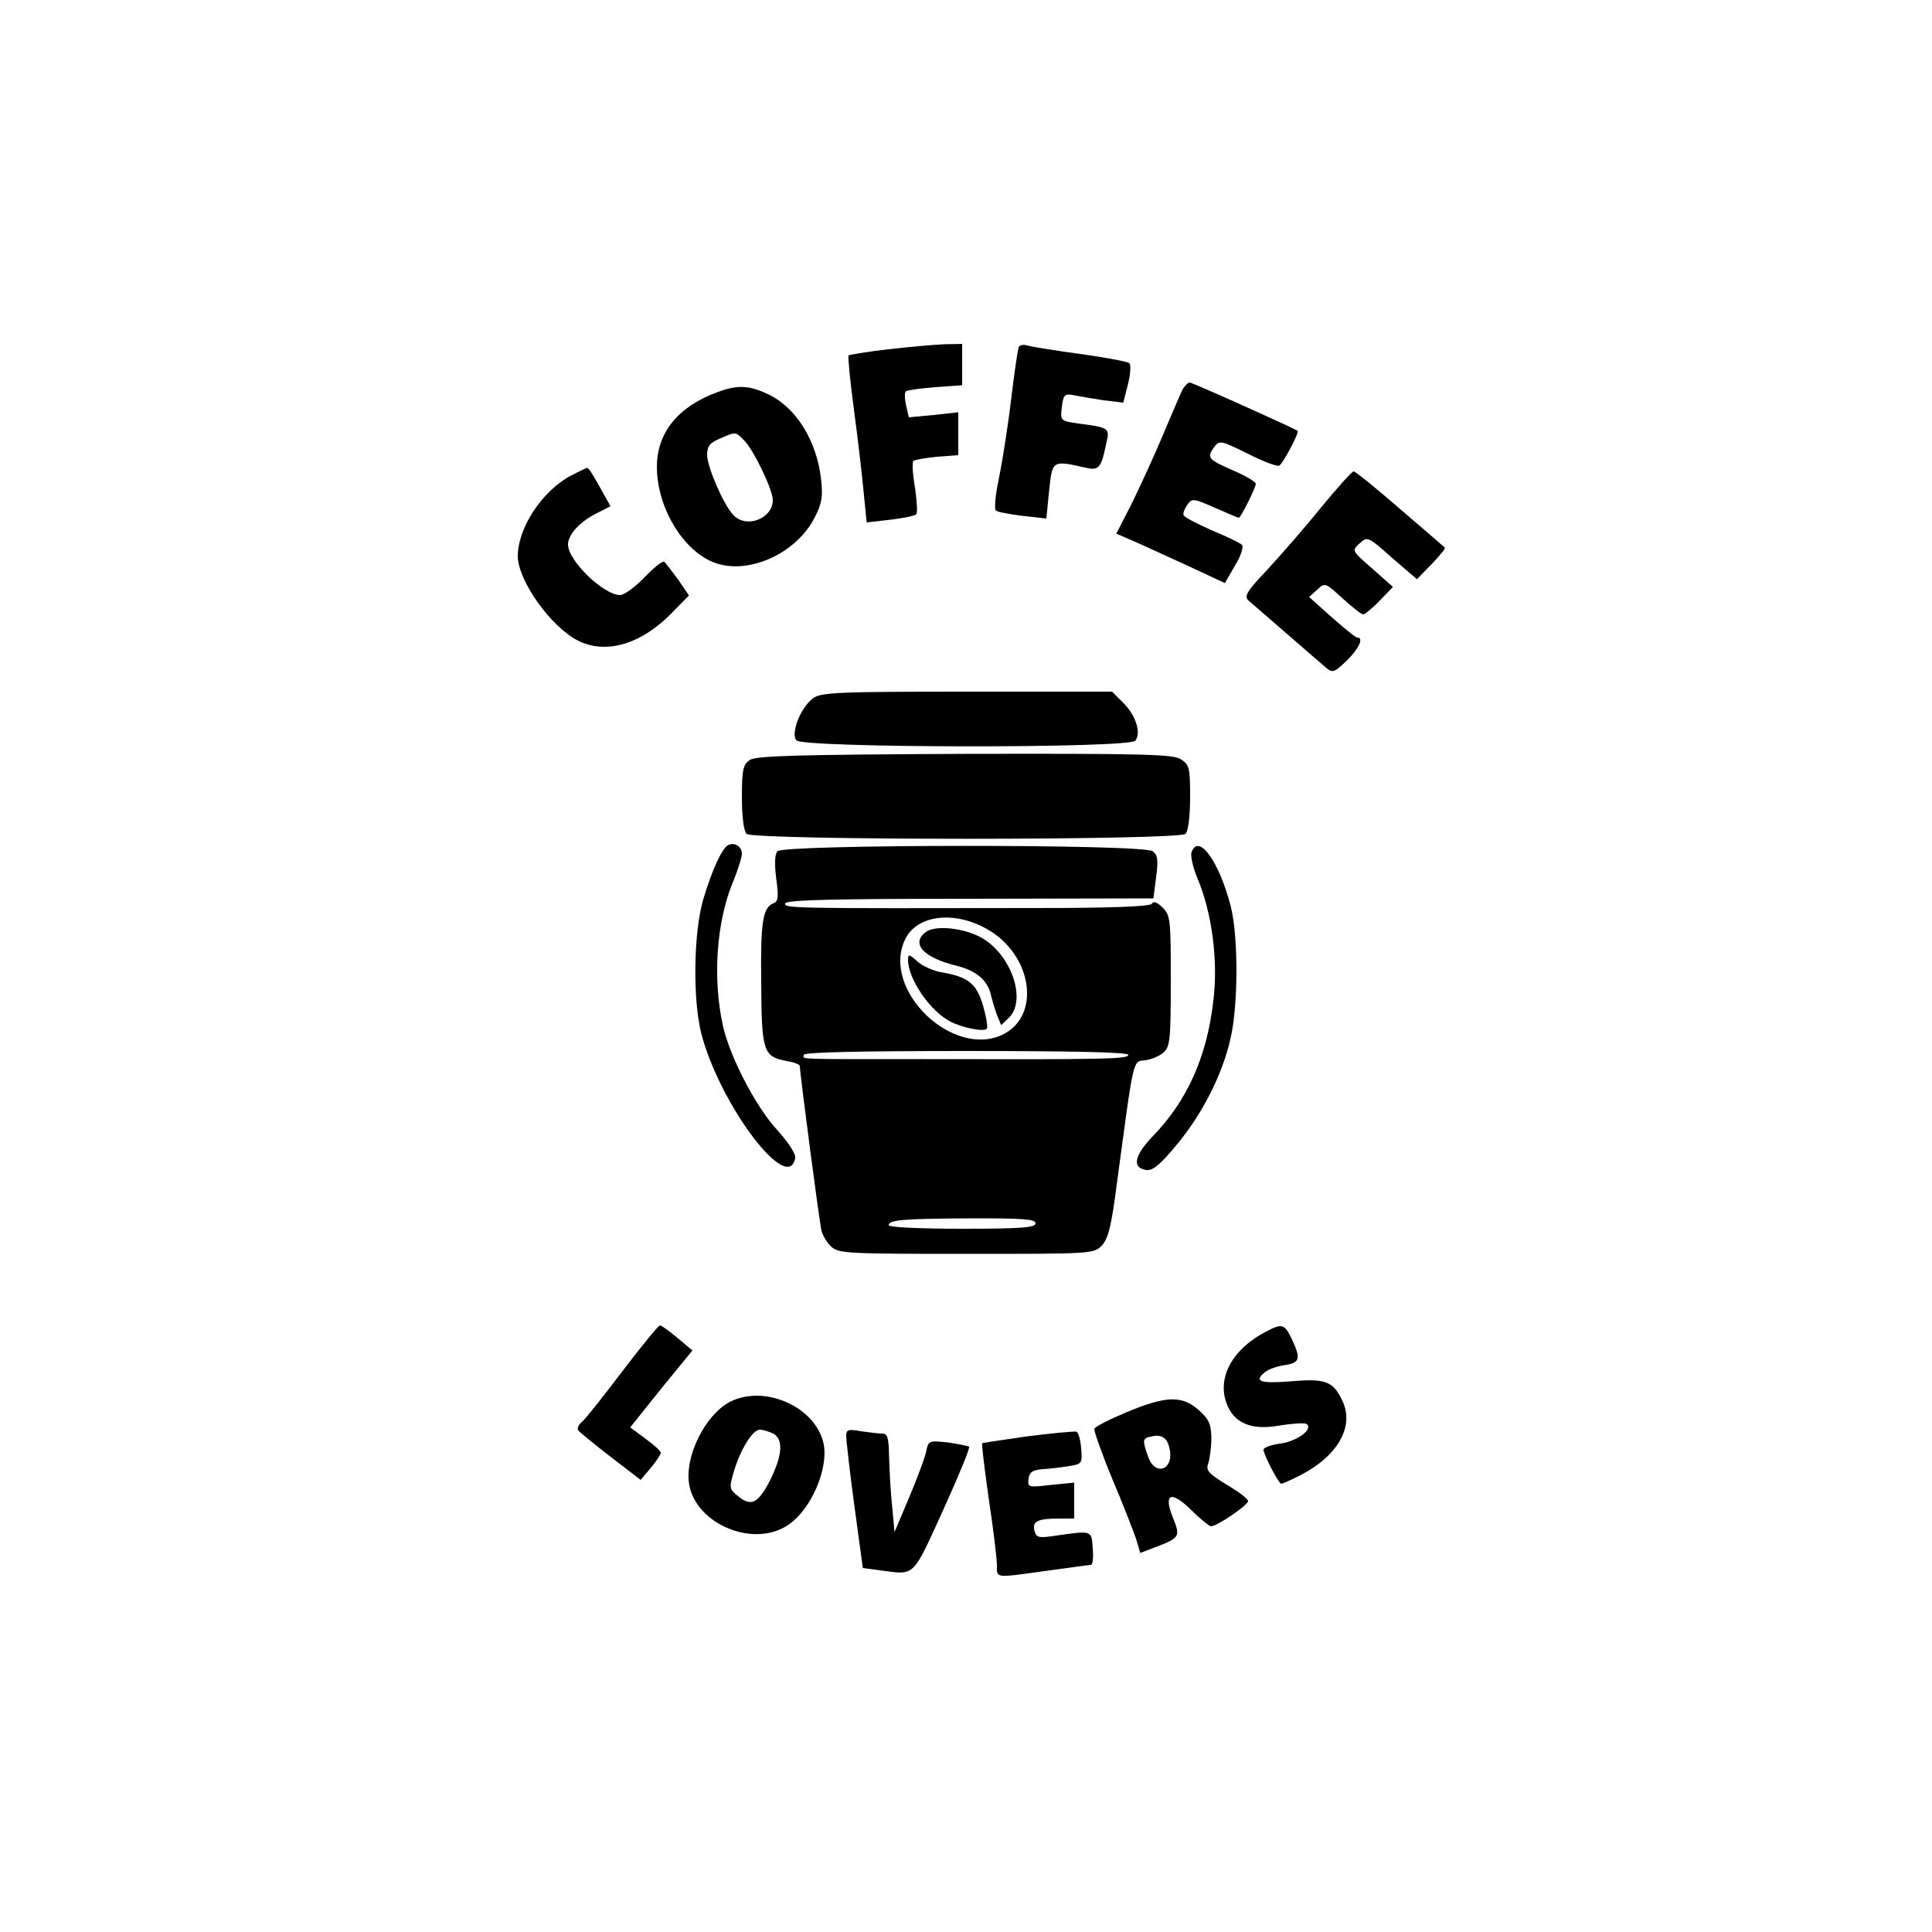 <?xml version="1.0" standalone="no"?>
<!DOCTYPE svg PUBLIC "-//W3C//DTD SVG 20010904//EN"
 "http://www.w3.org/TR/2001/REC-SVG-20010904/DTD/svg10.dtd">
<svg version="1.0" xmlns="http://www.w3.org/2000/svg"
 width="500pt" height="500pt" viewBox="0 0 500 500"
 preserveAspectRatio="xMidYMid meet">

<g transform="translate(0,500) scale(0.1,-0.1)"
fill="#000000" stroke="none">
<path d="M2298 4096 c-53 -6 -99 -14 -102 -16 -2 -3 4 -66 14 -140 10 -74 21
-170 25 -213 l8 -79 61 7 c33 4 64 10 67 14 4 3 2 34 -3 69 -6 34 -8 65 -4 69
3 3 31 8 61 11 l55 4 0 56 0 55 -64 -7 -64 -6 -7 31 c-4 17 -4 33 -1 36 3 3
37 8 76 11 l70 5 0 53 0 54 -47 -1 c-27 -1 -92 -7 -145 -13z"/>
<path d="M2637 4103 c-3 -4 -12 -69 -21 -143 -9 -74 -24 -166 -32 -204 -8 -38
-11 -72 -7 -77 4 -4 36 -10 69 -14 l62 -7 7 71 c8 79 9 80 88 62 42 -10 46 -6
61 66 8 35 5 37 -74 47 -46 7 -46 7 -42 42 4 33 7 36 32 31 15 -3 50 -9 77
-13 l50 -6 12 47 c7 27 8 51 4 55 -4 4 -62 15 -128 24 -66 9 -127 19 -137 22
-9 3 -18 1 -21 -3z"/>
<path d="M3061 3993 c-5 -10 -28 -63 -51 -118 -23 -55 -60 -135 -81 -178 l-40
-78 53 -23 c29 -13 92 -42 140 -64 l88 -41 26 45 c16 26 23 49 18 54 -5 5 -40
22 -79 38 -38 17 -71 34 -72 39 -2 5 3 17 10 27 12 17 16 16 71 -8 32 -14 60
-26 62 -26 5 0 44 78 44 88 0 5 -27 21 -60 35 -64 28 -68 33 -47 61 13 17 17
16 86 -18 39 -20 76 -34 82 -31 10 7 52 85 47 90 -7 6 -272 125 -279 125 -5 0
-12 -8 -18 -17z"/>
<path d="M1859 3986 c-103 -37 -159 -105 -159 -194 0 -111 75 -229 161 -252
87 -24 202 32 247 120 19 37 22 54 17 99 -11 101 -66 189 -140 222 -47 22 -77
23 -126 5z m69 -128 c25 -28 72 -126 72 -152 0 -49 -70 -75 -103 -38 -25 27
-67 124 -67 155 0 22 7 31 33 42 42 18 40 19 65 -7z"/>
<path d="M1479 3770 c-76 -40 -139 -136 -139 -210 1 -63 84 -180 154 -217 73
-38 165 -11 245 71 l44 45 -28 41 c-16 22 -32 43 -36 46 -5 3 -28 -16 -52 -41
-24 -25 -52 -45 -62 -45 -43 0 -135 89 -135 131 0 25 30 58 71 79 l39 20 -28
50 c-15 27 -29 50 -32 49 -3 0 -21 -9 -41 -19z"/>
<path d="M3420 3688 c-41 -51 -104 -123 -139 -161 -54 -57 -62 -70 -50 -81 28
-24 184 -160 202 -175 16 -13 21 -11 52 19 32 31 45 60 28 60 -5 0 -34 24 -67
53 l-58 52 21 19 c20 19 21 18 66 -23 24 -22 48 -41 53 -41 4 0 24 16 43 36
l34 35 -53 47 c-54 47 -54 47 -33 66 20 18 21 18 84 -38 l64 -55 38 39 c21 22
37 41 34 43 -2 2 -54 47 -116 100 -61 53 -115 97 -120 97 -4 0 -42 -42 -83
-92z"/>
<path d="M2103 3192 c-32 -25 -57 -90 -42 -108 16 -20 861 -21 877 -1 16 19 2
65 -30 97 l-30 30 -376 0 c-342 0 -379 -2 -399 -18z"/>
<path d="M1940 3033 c-17 -12 -20 -25 -20 -97 0 -50 5 -87 12 -94 17 -17 1119
-17 1136 0 7 7 12 44 12 95 0 76 -2 84 -24 98 -20 13 -91 15 -560 14 -441 -2
-540 -5 -556 -16z"/>
<path d="M1883 2812 c-16 -11 -39 -61 -62 -136 -26 -85 -29 -260 -6 -351 48
-184 225 -419 243 -322 2 10 -17 40 -47 73 -56 61 -122 189 -140 269 -27 122
-17 265 24 368 14 33 25 68 25 78 0 19 -21 31 -37 21z"/>
<path d="M2012 2797 c-7 -8 -8 -33 -3 -71 6 -45 5 -59 -6 -63 -29 -11 -35 -47
-33 -206 1 -179 5 -191 66 -203 19 -3 34 -9 34 -13 0 -19 51 -407 56 -426 3
-13 15 -32 26 -42 19 -17 45 -18 349 -18 322 0 329 0 350 21 17 18 25 48 40
165 44 326 40 312 73 315 15 2 37 11 47 20 17 15 19 33 19 186 0 158 -1 169
-21 189 -14 14 -24 18 -28 10 -5 -7 -101 -11 -306 -11 -620 -1 -647 -1 -643
12 3 9 124 12 479 12 l474 1 7 55 c6 45 4 57 -9 67 -24 19 -956 18 -971 0z
m545 -203 c114 -66 137 -220 41 -270 -130 -67 -320 115 -255 246 31 63 129 74
214 24z m363 -324 c0 -11 -57 -12 -525 -11 -347 0 -315 -1 -315 11 0 7 147 10
420 10 273 0 420 -3 420 -10z m-240 -436 c0 -11 -36 -14 -190 -14 -111 0 -190
4 -190 9 0 14 35 17 218 18 131 0 162 -2 162 -13z"/>
<path d="M2396 2588 c-40 -30 -6 -67 82 -88 50 -13 79 -38 87 -77 4 -16 11
-39 16 -52 l10 -24 21 20 c44 45 7 158 -68 204 -45 27 -122 36 -148 17z"/>
<path d="M2350 2516 c0 -50 58 -134 110 -160 33 -17 88 -27 94 -18 3 5 -2 32
-10 60 -17 57 -38 74 -109 86 -22 4 -50 17 -62 29 -20 18 -23 18 -23 3z"/>
<path d="M3084 2795 c-4 -8 3 -39 15 -68 38 -90 54 -215 41 -318 -17 -146 -68
-258 -157 -350 -48 -50 -54 -82 -16 -87 16 -2 35 13 78 65 66 79 118 181 139
273 21 86 21 268 1 345 -30 116 -83 189 -101 140z"/>
<path d="M1612 1453 c-49 -65 -96 -124 -105 -132 -9 -7 -14 -17 -11 -22 3 -5
41 -36 84 -69 l78 -60 26 31 c14 17 26 34 26 39 0 5 -18 21 -40 37 l-39 29 80
100 81 99 -38 32 c-22 18 -42 33 -46 33 -4 0 -47 -53 -96 -117z"/>
<path d="M3275 1553 c-84 -44 -124 -115 -102 -181 18 -55 65 -75 140 -61 32 5
62 7 68 4 19 -13 -22 -44 -67 -51 -24 -3 -44 -10 -44 -16 0 -12 39 -88 46 -88
2 0 24 9 47 21 99 50 143 127 111 194 -24 51 -44 58 -136 50 -77 -6 -94 0 -64
24 8 7 30 15 50 18 41 6 43 17 19 68 -19 39 -25 41 -68 18z"/>
<path d="M1891 1373 c-66 -33 -121 -144 -107 -217 19 -100 163 -161 252 -105
63 39 112 153 94 219 -25 91 -151 146 -239 103z m110 -83 c27 -15 24 -56 -8
-121 -31 -60 -49 -69 -83 -41 -23 18 -23 22 -11 63 17 58 49 109 67 109 9 0
24 -5 35 -10z"/>
<path d="M2915 1345 c-43 -18 -81 -37 -83 -43 -1 -5 19 -63 46 -128 28 -66 55
-136 62 -156 l11 -37 42 16 c60 23 62 27 43 74 -26 64 -6 73 47 21 23 -23 47
-42 51 -42 16 0 96 55 96 65 0 6 -25 25 -56 43 -47 29 -54 37 -47 55 4 12 8
42 8 66 -1 36 -6 48 -33 72 -43 38 -84 37 -187 -6z m111 -91 c15 -57 -36 -78
-55 -23 -15 42 -14 47 7 51 27 7 42 -2 48 -28z"/>
<path d="M2190 1284 c0 -11 9 -92 21 -180 l22 -162 45 -6 c91 -12 82 -21 162
154 40 88 71 163 68 166 -3 2 -28 7 -55 11 -49 5 -50 5 -56 -23 -3 -16 -23
-69 -44 -119 l-38 -90 -6 65 c-4 36 -7 93 -8 128 -1 52 -4 62 -18 62 -10 0
-35 3 -55 6 -33 6 -38 4 -38 -12z"/>
<path d="M2660 1283 c-63 -9 -116 -17 -118 -18 -2 -2 6 -67 17 -145 12 -78 21
-155 21 -171 0 -34 -7 -33 130 -14 58 8 109 15 113 15 5 0 7 19 5 43 -3 47 -2
46 -94 33 -46 -7 -52 -6 -57 13 -6 24 9 31 64 31 l39 0 0 46 0 47 -61 -6 c-58
-7 -60 -6 -57 16 2 17 10 23 38 25 19 1 50 5 68 8 32 5 33 7 30 46 -2 23 -7
42 -13 43 -5 1 -62 -4 -125 -12z"/>
</g>
</svg>
